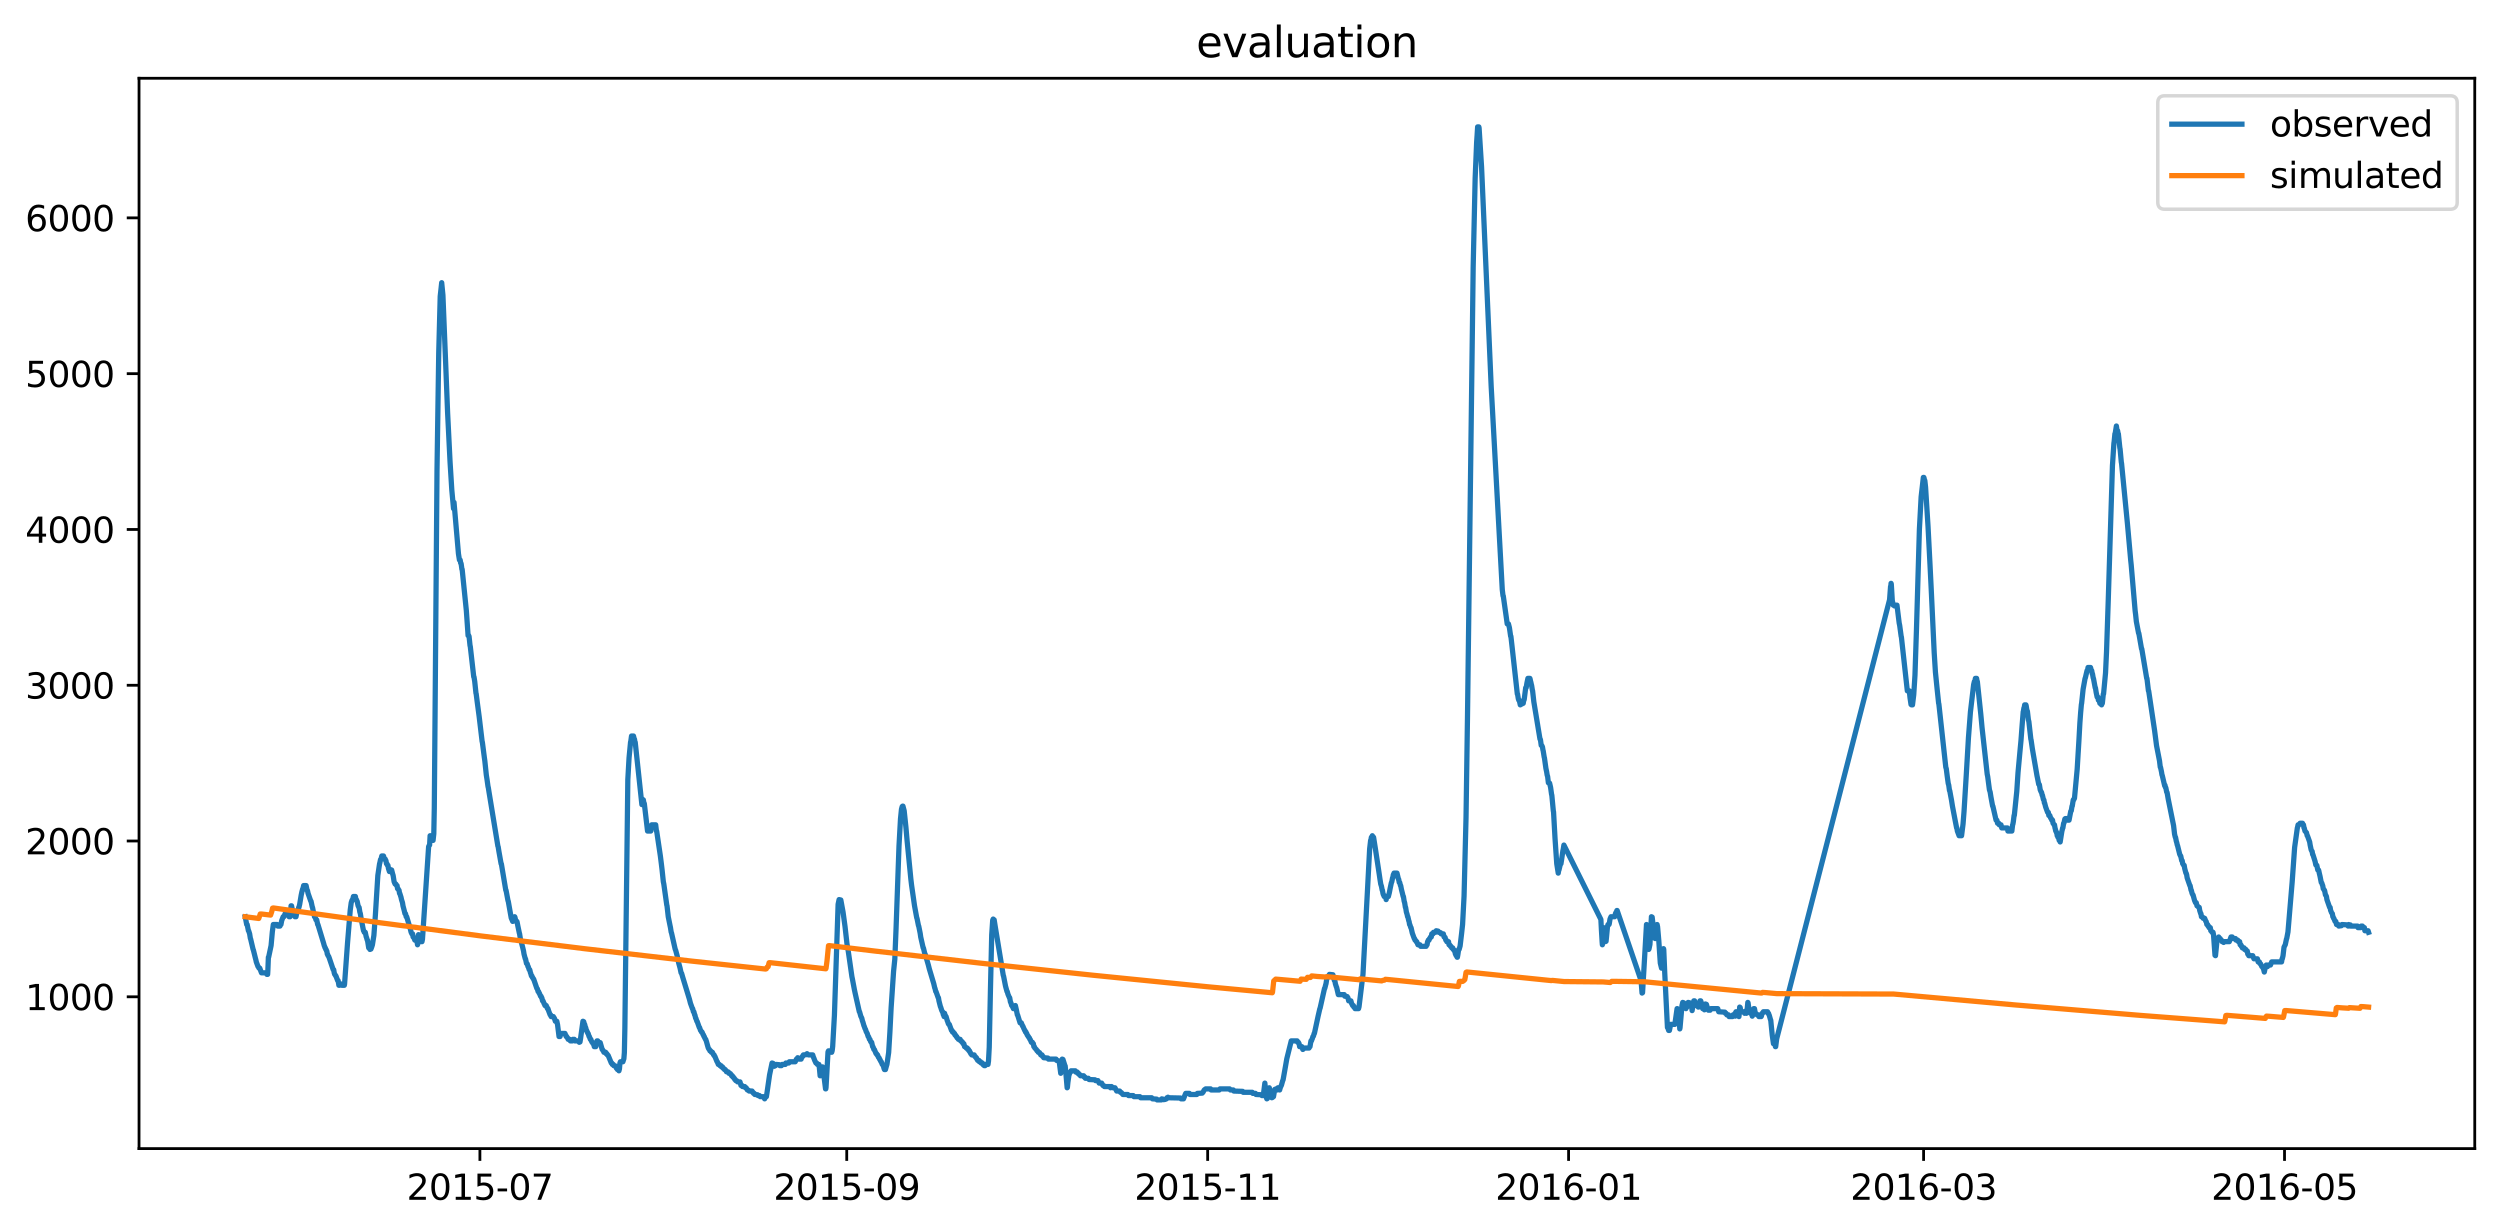 <?xml version="1.0" encoding="utf-8" standalone="no"?>
<!DOCTYPE svg PUBLIC "-//W3C//DTD SVG 1.1//EN"
  "http://www.w3.org/Graphics/SVG/1.1/DTD/svg11.dtd">
<svg xmlns:xlink="http://www.w3.org/1999/xlink" width="712.96pt" height="351.436pt" viewBox="0 0 712.96 351.436" xmlns="http://www.w3.org/2000/svg" version="1.1">
 <defs>
  <style type="text/css">*{stroke-linejoin: round; stroke-linecap: butt}</style>
 </defs>
 <g id="figure_1">
  <g id="patch_1">
   <path d="M 0 351.436 
L 712.96 351.436 
L 712.96 0 
L 0 0 
z
" style="fill: #ffffff"/>
  </g>
  <g id="axes_1">
   <g id="patch_2">
    <path d="M 39.65 327.558 
L 705.76 327.558 
L 705.76 22.318 
L 39.65 22.318 
z
" style="fill: #ffffff"/>
   </g>
   <g id="matplotlib.axis_1">
    <g id="xtick_1">
     <g id="line2d_1">
      <defs>
       <path id="m845c026f69" d="M 0 0 
L 0 3.5 
" style="stroke: #000000; stroke-width: 0.8"/>
      </defs>
      <g>
       <use xlink:href="#m845c026f69" x="136.86" y="327.558" style="stroke: #000000; stroke-width: 0.8"/>
      </g>
     </g>
     <g id="text_1">
      <!-- 2015-07 -->
      <g transform="translate(115.969 342.157) scale(0.1 -0.1)">
       <defs>
        <path id="DejaVuSans-32" d="M 1228 531 
L 3431 531 
L 3431 0 
L 469 0 
L 469 531 
Q 828 903 1448 1529 
Q 2069 2156 2228 2338 
Q 2531 2678 2651 2914 
Q 2772 3150 2772 3378 
Q 2772 3750 2511 3984 
Q 2250 4219 1831 4219 
Q 1534 4219 1204 4116 
Q 875 4013 500 3803 
L 500 4441 
Q 881 4594 1212 4672 
Q 1544 4750 1819 4750 
Q 2544 4750 2975 4387 
Q 3406 4025 3406 3419 
Q 3406 3131 3298 2873 
Q 3191 2616 2906 2266 
Q 2828 2175 2409 1742 
Q 1991 1309 1228 531 
z
" transform="scale(0.016)"/>
        <path id="DejaVuSans-30" d="M 2034 4250 
Q 1547 4250 1301 3770 
Q 1056 3291 1056 2328 
Q 1056 1369 1301 889 
Q 1547 409 2034 409 
Q 2525 409 2770 889 
Q 3016 1369 3016 2328 
Q 3016 3291 2770 3770 
Q 2525 4250 2034 4250 
z
M 2034 4750 
Q 2819 4750 3233 4129 
Q 3647 3509 3647 2328 
Q 3647 1150 3233 529 
Q 2819 -91 2034 -91 
Q 1250 -91 836 529 
Q 422 1150 422 2328 
Q 422 3509 836 4129 
Q 1250 4750 2034 4750 
z
" transform="scale(0.016)"/>
        <path id="DejaVuSans-31" d="M 794 531 
L 1825 531 
L 1825 4091 
L 703 3866 
L 703 4441 
L 1819 4666 
L 2450 4666 
L 2450 531 
L 3481 531 
L 3481 0 
L 794 0 
L 794 531 
z
" transform="scale(0.016)"/>
        <path id="DejaVuSans-35" d="M 691 4666 
L 3169 4666 
L 3169 4134 
L 1269 4134 
L 1269 2991 
Q 1406 3038 1543 3061 
Q 1681 3084 1819 3084 
Q 2600 3084 3056 2656 
Q 3513 2228 3513 1497 
Q 3513 744 3044 326 
Q 2575 -91 1722 -91 
Q 1428 -91 1123 -41 
Q 819 9 494 109 
L 494 744 
Q 775 591 1075 516 
Q 1375 441 1709 441 
Q 2250 441 2565 725 
Q 2881 1009 2881 1497 
Q 2881 1984 2565 2268 
Q 2250 2553 1709 2553 
Q 1456 2553 1204 2497 
Q 953 2441 691 2322 
L 691 4666 
z
" transform="scale(0.016)"/>
        <path id="DejaVuSans-2d" d="M 313 2009 
L 1997 2009 
L 1997 1497 
L 313 1497 
L 313 2009 
z
" transform="scale(0.016)"/>
        <path id="DejaVuSans-37" d="M 525 4666 
L 3525 4666 
L 3525 4397 
L 1831 0 
L 1172 0 
L 2766 4134 
L 525 4134 
L 525 4666 
z
" transform="scale(0.016)"/>
       </defs>
       <use xlink:href="#DejaVuSans-32"/>
       <use xlink:href="#DejaVuSans-30" x="63.623"/>
       <use xlink:href="#DejaVuSans-31" x="127.246"/>
       <use xlink:href="#DejaVuSans-35" x="190.869"/>
       <use xlink:href="#DejaVuSans-2d" x="254.492"/>
       <use xlink:href="#DejaVuSans-30" x="290.576"/>
       <use xlink:href="#DejaVuSans-37" x="354.199"/>
      </g>
     </g>
    </g>
    <g id="xtick_2">
     <g id="line2d_2">
      <g>
       <use xlink:href="#m845c026f69" x="241.477" y="327.558" style="stroke: #000000; stroke-width: 0.8"/>
      </g>
     </g>
     <g id="text_2">
      <!-- 2015-09 -->
      <g transform="translate(220.586 342.157) scale(0.1 -0.1)">
       <defs>
        <path id="DejaVuSans-39" d="M 703 97 
L 703 672 
Q 941 559 1184 500 
Q 1428 441 1663 441 
Q 2288 441 2617 861 
Q 2947 1281 2994 2138 
Q 2813 1869 2534 1725 
Q 2256 1581 1919 1581 
Q 1219 1581 811 2004 
Q 403 2428 403 3163 
Q 403 3881 828 4315 
Q 1253 4750 1959 4750 
Q 2769 4750 3195 4129 
Q 3622 3509 3622 2328 
Q 3622 1225 3098 567 
Q 2575 -91 1691 -91 
Q 1453 -91 1209 -44 
Q 966 3 703 97 
z
M 1959 2075 
Q 2384 2075 2632 2365 
Q 2881 2656 2881 3163 
Q 2881 3666 2632 3958 
Q 2384 4250 1959 4250 
Q 1534 4250 1286 3958 
Q 1038 3666 1038 3163 
Q 1038 2656 1286 2365 
Q 1534 2075 1959 2075 
z
" transform="scale(0.016)"/>
       </defs>
       <use xlink:href="#DejaVuSans-32"/>
       <use xlink:href="#DejaVuSans-30" x="63.623"/>
       <use xlink:href="#DejaVuSans-31" x="127.246"/>
       <use xlink:href="#DejaVuSans-35" x="190.869"/>
       <use xlink:href="#DejaVuSans-2d" x="254.492"/>
       <use xlink:href="#DejaVuSans-30" x="290.576"/>
       <use xlink:href="#DejaVuSans-39" x="354.199"/>
      </g>
     </g>
    </g>
    <g id="xtick_3">
     <g id="line2d_3">
      <g>
       <use xlink:href="#m845c026f69" x="344.406" y="327.558" style="stroke: #000000; stroke-width: 0.8"/>
      </g>
     </g>
     <g id="text_3">
      <!-- 2015-11 -->
      <g transform="translate(323.515 342.157) scale(0.1 -0.1)">
       <use xlink:href="#DejaVuSans-32"/>
       <use xlink:href="#DejaVuSans-30" x="63.623"/>
       <use xlink:href="#DejaVuSans-31" x="127.246"/>
       <use xlink:href="#DejaVuSans-35" x="190.869"/>
       <use xlink:href="#DejaVuSans-2d" x="254.492"/>
       <use xlink:href="#DejaVuSans-31" x="290.576"/>
       <use xlink:href="#DejaVuSans-31" x="354.199"/>
      </g>
     </g>
    </g>
    <g id="xtick_4">
     <g id="line2d_4">
      <g>
       <use xlink:href="#m845c026f69" x="447.336" y="327.558" style="stroke: #000000; stroke-width: 0.8"/>
      </g>
     </g>
     <g id="text_4">
      <!-- 2016-01 -->
      <g transform="translate(426.445 342.157) scale(0.1 -0.1)">
       <defs>
        <path id="DejaVuSans-36" d="M 2113 2584 
Q 1688 2584 1439 2293 
Q 1191 2003 1191 1497 
Q 1191 994 1439 701 
Q 1688 409 2113 409 
Q 2538 409 2786 701 
Q 3034 994 3034 1497 
Q 3034 2003 2786 2293 
Q 2538 2584 2113 2584 
z
M 3366 4563 
L 3366 3988 
Q 3128 4100 2886 4159 
Q 2644 4219 2406 4219 
Q 1781 4219 1451 3797 
Q 1122 3375 1075 2522 
Q 1259 2794 1537 2939 
Q 1816 3084 2150 3084 
Q 2853 3084 3261 2657 
Q 3669 2231 3669 1497 
Q 3669 778 3244 343 
Q 2819 -91 2113 -91 
Q 1303 -91 875 529 
Q 447 1150 447 2328 
Q 447 3434 972 4092 
Q 1497 4750 2381 4750 
Q 2619 4750 2861 4703 
Q 3103 4656 3366 4563 
z
" transform="scale(0.016)"/>
       </defs>
       <use xlink:href="#DejaVuSans-32"/>
       <use xlink:href="#DejaVuSans-30" x="63.623"/>
       <use xlink:href="#DejaVuSans-31" x="127.246"/>
       <use xlink:href="#DejaVuSans-36" x="190.869"/>
       <use xlink:href="#DejaVuSans-2d" x="254.492"/>
       <use xlink:href="#DejaVuSans-30" x="290.576"/>
       <use xlink:href="#DejaVuSans-31" x="354.199"/>
      </g>
     </g>
    </g>
    <g id="xtick_5">
     <g id="line2d_5">
      <g>
       <use xlink:href="#m845c026f69" x="548.578" y="327.558" style="stroke: #000000; stroke-width: 0.8"/>
      </g>
     </g>
     <g id="text_5">
      <!-- 2016-03 -->
      <g transform="translate(527.687 342.157) scale(0.1 -0.1)">
       <defs>
        <path id="DejaVuSans-33" d="M 2597 2516 
Q 3050 2419 3304 2112 
Q 3559 1806 3559 1356 
Q 3559 666 3084 287 
Q 2609 -91 1734 -91 
Q 1441 -91 1130 -33 
Q 819 25 488 141 
L 488 750 
Q 750 597 1062 519 
Q 1375 441 1716 441 
Q 2309 441 2620 675 
Q 2931 909 2931 1356 
Q 2931 1769 2642 2001 
Q 2353 2234 1838 2234 
L 1294 2234 
L 1294 2753 
L 1863 2753 
Q 2328 2753 2575 2939 
Q 2822 3125 2822 3475 
Q 2822 3834 2567 4026 
Q 2313 4219 1838 4219 
Q 1578 4219 1281 4162 
Q 984 4106 628 3988 
L 628 4550 
Q 988 4650 1302 4700 
Q 1616 4750 1894 4750 
Q 2613 4750 3031 4423 
Q 3450 4097 3450 3541 
Q 3450 3153 3228 2886 
Q 3006 2619 2597 2516 
z
" transform="scale(0.016)"/>
       </defs>
       <use xlink:href="#DejaVuSans-32"/>
       <use xlink:href="#DejaVuSans-30" x="63.623"/>
       <use xlink:href="#DejaVuSans-31" x="127.246"/>
       <use xlink:href="#DejaVuSans-36" x="190.869"/>
       <use xlink:href="#DejaVuSans-2d" x="254.492"/>
       <use xlink:href="#DejaVuSans-30" x="290.576"/>
       <use xlink:href="#DejaVuSans-33" x="354.199"/>
      </g>
     </g>
    </g>
    <g id="xtick_6">
     <g id="line2d_6">
      <g>
       <use xlink:href="#m845c026f69" x="651.508" y="327.558" style="stroke: #000000; stroke-width: 0.8"/>
      </g>
     </g>
     <g id="text_6">
      <!-- 2016-05 -->
      <g transform="translate(630.616 342.157) scale(0.1 -0.1)">
       <use xlink:href="#DejaVuSans-32"/>
       <use xlink:href="#DejaVuSans-30" x="63.623"/>
       <use xlink:href="#DejaVuSans-31" x="127.246"/>
       <use xlink:href="#DejaVuSans-36" x="190.869"/>
       <use xlink:href="#DejaVuSans-2d" x="254.492"/>
       <use xlink:href="#DejaVuSans-30" x="290.576"/>
       <use xlink:href="#DejaVuSans-35" x="354.199"/>
      </g>
     </g>
    </g>
   </g>
   <g id="matplotlib.axis_2">
    <g id="ytick_1">
     <g id="line2d_7">
      <defs>
       <path id="me853241ddd" d="M 0 0 
L -3.5 0 
" style="stroke: #000000; stroke-width: 0.8"/>
      </defs>
      <g>
       <use xlink:href="#me853241ddd" x="39.65" y="284.273" style="stroke: #000000; stroke-width: 0.8"/>
      </g>
     </g>
     <g id="text_7">
      <!-- 1000 -->
      <g transform="translate(7.2 288.072) scale(0.1 -0.1)">
       <use xlink:href="#DejaVuSans-31"/>
       <use xlink:href="#DejaVuSans-30" x="63.623"/>
       <use xlink:href="#DejaVuSans-30" x="127.246"/>
       <use xlink:href="#DejaVuSans-30" x="190.869"/>
      </g>
     </g>
    </g>
    <g id="ytick_2">
     <g id="line2d_8">
      <g>
       <use xlink:href="#me853241ddd" x="39.65" y="239.846" style="stroke: #000000; stroke-width: 0.8"/>
      </g>
     </g>
     <g id="text_8">
      <!-- 2000 -->
      <g transform="translate(7.2 243.645) scale(0.1 -0.1)">
       <use xlink:href="#DejaVuSans-32"/>
       <use xlink:href="#DejaVuSans-30" x="63.623"/>
       <use xlink:href="#DejaVuSans-30" x="127.246"/>
       <use xlink:href="#DejaVuSans-30" x="190.869"/>
      </g>
     </g>
    </g>
    <g id="ytick_3">
     <g id="line2d_9">
      <g>
       <use xlink:href="#me853241ddd" x="39.65" y="195.419" style="stroke: #000000; stroke-width: 0.8"/>
      </g>
     </g>
     <g id="text_9">
      <!-- 3000 -->
      <g transform="translate(7.2 199.218) scale(0.1 -0.1)">
       <use xlink:href="#DejaVuSans-33"/>
       <use xlink:href="#DejaVuSans-30" x="63.623"/>
       <use xlink:href="#DejaVuSans-30" x="127.246"/>
       <use xlink:href="#DejaVuSans-30" x="190.869"/>
      </g>
     </g>
    </g>
    <g id="ytick_4">
     <g id="line2d_10">
      <g>
       <use xlink:href="#me853241ddd" x="39.65" y="150.992" style="stroke: #000000; stroke-width: 0.8"/>
      </g>
     </g>
     <g id="text_10">
      <!-- 4000 -->
      <g transform="translate(7.2 154.791) scale(0.1 -0.1)">
       <defs>
        <path id="DejaVuSans-34" d="M 2419 4116 
L 825 1625 
L 2419 1625 
L 2419 4116 
z
M 2253 4666 
L 3047 4666 
L 3047 1625 
L 3713 1625 
L 3713 1100 
L 3047 1100 
L 3047 0 
L 2419 0 
L 2419 1100 
L 313 1100 
L 313 1709 
L 2253 4666 
z
" transform="scale(0.016)"/>
       </defs>
       <use xlink:href="#DejaVuSans-34"/>
       <use xlink:href="#DejaVuSans-30" x="63.623"/>
       <use xlink:href="#DejaVuSans-30" x="127.246"/>
       <use xlink:href="#DejaVuSans-30" x="190.869"/>
      </g>
     </g>
    </g>
    <g id="ytick_5">
     <g id="line2d_11">
      <g>
       <use xlink:href="#me853241ddd" x="39.65" y="106.565" style="stroke: #000000; stroke-width: 0.8"/>
      </g>
     </g>
     <g id="text_11">
      <!-- 5000 -->
      <g transform="translate(7.2 110.364) scale(0.1 -0.1)">
       <use xlink:href="#DejaVuSans-35"/>
       <use xlink:href="#DejaVuSans-30" x="63.623"/>
       <use xlink:href="#DejaVuSans-30" x="127.246"/>
       <use xlink:href="#DejaVuSans-30" x="190.869"/>
      </g>
     </g>
    </g>
    <g id="ytick_6">
     <g id="line2d_12">
      <g>
       <use xlink:href="#me853241ddd" x="39.65" y="62.138" style="stroke: #000000; stroke-width: 0.8"/>
      </g>
     </g>
     <g id="text_12">
      <!-- 6000 -->
      <g transform="translate(7.2 65.937) scale(0.1 -0.1)">
       <use xlink:href="#DejaVuSans-36"/>
       <use xlink:href="#DejaVuSans-30" x="63.623"/>
       <use xlink:href="#DejaVuSans-30" x="127.246"/>
       <use xlink:href="#DejaVuSans-30" x="190.869"/>
      </g>
     </g>
    </g>
   </g>
   <g id="line2d_13">
    <path d="M 69.928 261.437 
L 70.35 263.659 
L 70.49 263.659 
L 70.842 265.436 
L 70.912 265.436 
L 71.193 266.324 
L 71.404 267.657 
L 71.474 267.768 
L 72.178 270.767 
L 72.248 270.878 
L 72.881 273.433 
L 72.951 273.655 
L 73.092 274.321 
L 73.584 275.654 
L 73.654 275.654 
L 73.865 276.098 
L 74.076 276.098 
L 74.568 277.431 
L 75.904 277.431 
L 76.115 277.875 
L 76.326 277.875 
L 76.396 276.654 
L 76.537 272.988 
L 76.607 272.988 
L 77.31 269.656 
L 77.662 265.769 
L 77.943 263.659 
L 79.068 263.659 
L 79.208 264.103 
L 79.841 264.103 
L 79.982 263.659 
L 80.122 263.659 
L 80.333 262.548 
L 80.755 261.437 
L 80.966 261.437 
L 81.317 260.549 
L 82.302 260.549 
L 82.442 261.437 
L 82.724 261.437 
L 82.794 260.993 
L 83.005 258.328 
L 83.145 258.328 
L 83.567 260.438 
L 83.708 260.549 
L 83.778 260.549 
L 84.13 261.437 
L 84.411 261.437 
L 84.763 259.66 
L 85.044 259.66 
L 85.184 258.772 
L 85.255 258.772 
L 85.466 257.883 
L 85.887 255.329 
L 86.098 254.329 
L 86.309 253.552 
L 86.45 253.218 
L 86.59 252.552 
L 87.294 252.552 
L 87.575 253.885 
L 87.645 253.885 
L 87.715 254.107 
L 87.856 254.773 
L 88.629 256.995 
L 88.7 256.995 
L 89.051 258.661 
L 89.122 258.772 
L 89.473 260.549 
L 89.543 260.549 
L 89.684 261.437 
L 89.895 261.549 
L 90.106 262.326 
L 90.317 262.326 
L 90.598 263.659 
L 90.668 263.659 
L 92.285 268.99 
L 92.496 269.768 
L 92.567 269.879 
L 92.707 270.323 
L 92.778 270.323 
L 92.918 270.767 
L 92.988 270.767 
L 93.129 271.211 
L 93.199 271.211 
L 93.34 272.1 
L 93.41 272.1 
L 93.551 272.544 
L 93.692 272.655 
L 93.902 273.211 
L 95.027 276.543 
L 95.168 276.543 
L 95.309 277.431 
L 95.449 277.875 
L 95.519 277.875 
L 95.73 278.32 
L 95.801 278.32 
L 96.293 279.653 
L 96.433 279.653 
L 96.644 280.985 
L 96.855 280.985 
L 96.996 280.541 
L 97.347 280.652 
L 97.488 280.985 
L 98.191 280.985 
L 98.261 280.652 
L 99.105 268.99 
L 99.879 259.549 
L 100.16 257.439 
L 100.371 256.773 
L 100.511 256.55 
L 100.582 256.55 
L 100.793 255.662 
L 101.355 255.662 
L 101.496 256.55 
L 101.636 256.55 
L 101.777 256.995 
L 101.847 256.995 
L 102.128 258.328 
L 102.199 258.439 
L 102.339 258.772 
L 102.41 258.772 
L 102.621 260.105 
L 102.761 260.549 
L 102.972 261.882 
L 103.534 264.769 
L 103.675 265.436 
L 103.745 265.436 
L 103.886 265.88 
L 104.167 265.88 
L 104.448 267.213 
L 104.519 267.324 
L 104.73 268.101 
L 104.8 268.101 
L 104.941 268.99 
L 105.152 270.323 
L 105.362 270.323 
L 105.503 270.767 
L 105.784 270.656 
L 105.995 270.101 
L 106.206 269.434 
L 106.417 268.101 
L 106.628 266.769 
L 107.05 260.993 
L 107.753 249.664 
L 108.245 246.332 
L 108.315 246.11 
L 108.526 245.111 
L 108.667 244.999 
L 108.878 244.111 
L 109.37 244.111 
L 109.44 244.333 
L 109.581 244.999 
L 109.862 244.999 
L 110.003 245.444 
L 110.073 245.444 
L 110.214 246.332 
L 110.354 246.332 
L 110.495 246.777 
L 110.636 246.777 
L 110.776 247.665 
L 111.057 248.554 
L 111.198 247.887 
L 111.409 248.109 
L 111.69 248.109 
L 111.971 249.22 
L 112.112 249.664 
L 112.393 251.441 
L 112.674 252.108 
L 112.885 252.108 
L 113.096 252.552 
L 113.237 252.552 
L 113.377 253.441 
L 113.518 253.441 
L 113.729 253.885 
L 113.799 253.885 
L 113.94 254.773 
L 114.01 254.773 
L 114.291 255.662 
L 114.362 255.884 
L 114.502 256.55 
L 114.784 257.439 
L 114.924 258.328 
L 115.276 259.66 
L 115.487 260.549 
L 115.627 260.549 
L 115.698 260.771 
L 115.838 261.437 
L 115.979 261.437 
L 117.033 264.992 
L 117.244 265.88 
L 117.315 265.991 
L 117.455 266.324 
L 117.666 266.324 
L 117.807 267.213 
L 117.947 267.213 
L 118.299 268.101 
L 118.651 268.101 
L 118.861 268.546 
L 118.932 268.546 
L 119.072 269.434 
L 119.213 268.768 
L 119.354 266.547 
L 119.494 267.324 
L 119.705 268.101 
L 119.775 268.101 
L 119.986 268.546 
L 120.338 268.546 
L 120.478 267.879 
L 122.236 241.445 
L 122.447 241.001 
L 122.517 241.001 
L 122.658 238.335 
L 122.728 238.446 
L 122.799 238.335 
L 123.01 238.78 
L 123.22 239.668 
L 123.502 239.668 
L 123.713 237.78 
L 123.853 230.45 
L 124.064 204.793 
L 124.627 134.154 
L 125.119 100.612 
L 125.541 84.507 
L 125.822 81.952 
L 125.962 80.62 
L 126.314 84.174 
L 127.087 103.388 
L 127.65 117.716 
L 128.353 131.822 
L 128.845 139.708 
L 129.337 145.039 
L 129.478 143.262 
L 130.743 157.923 
L 131.025 159.7 
L 131.235 159.7 
L 131.376 160.588 
L 131.446 160.588 
L 131.517 160.81 
L 131.728 162.365 
L 131.798 162.365 
L 132.993 174.138 
L 133.415 180.136 
L 133.485 181.247 
L 133.556 181.025 
L 133.767 181.469 
L 134.048 184.135 
L 134.118 184.357 
L 135.102 193.02 
L 135.173 193.02 
L 135.384 194.353 
L 135.735 197.685 
L 135.805 197.907 
L 136.087 200.128 
L 136.649 204.349 
L 137.493 211.457 
L 137.563 211.679 
L 138.126 216.011 
L 138.266 217.01 
L 138.688 221.009 
L 138.899 222.342 
L 139.18 224.341 
L 139.25 224.563 
L 139.461 225.896 
L 141.992 241.334 
L 142.063 241.445 
L 142.274 242.778 
L 142.906 246.332 
L 142.977 246.332 
L 144.242 253.885 
L 144.313 253.885 
L 144.875 256.884 
L 144.945 256.995 
L 145.789 261.771 
L 146.211 262.77 
L 146.422 262.326 
L 146.562 262.326 
L 146.703 262.548 
L 146.773 261.437 
L 146.844 261.549 
L 147.125 262.77 
L 147.406 262.77 
L 147.476 262.992 
L 147.687 264.103 
L 148.109 266.102 
L 148.179 266.324 
L 148.461 268.101 
L 148.531 268.101 
L 149.093 270.323 
L 149.304 271.211 
L 149.445 272.1 
L 149.797 273.433 
L 149.867 273.433 
L 150.148 274.766 
L 150.359 274.877 
L 150.57 275.654 
L 150.64 275.654 
L 150.921 276.543 
L 151.062 276.543 
L 151.132 276.765 
L 151.273 277.431 
L 151.343 277.542 
L 151.554 278.32 
L 151.695 278.32 
L 151.835 278.764 
L 151.906 278.764 
L 152.117 279.208 
L 152.187 279.208 
L 153.101 281.874 
L 153.242 281.985 
L 153.452 282.762 
L 153.593 282.762 
L 153.734 283.207 
L 153.804 283.207 
L 154.156 284.095 
L 154.296 284.095 
L 154.437 284.539 
L 154.507 284.539 
L 154.577 284.762 
L 154.718 285.428 
L 154.859 285.428 
L 155.21 286.317 
L 155.28 286.317 
L 155.421 286.761 
L 155.773 286.761 
L 155.913 287.205 
L 155.984 287.205 
L 156.124 287.649 
L 156.265 287.649 
L 156.476 288.316 
L 156.898 289.426 
L 157.038 289.426 
L 157.179 289.915 
L 157.812 289.915 
L 158.022 290.359 
L 158.093 290.359 
L 158.374 291.248 
L 158.796 291.248 
L 159.007 292.248 
L 159.429 295.602 
L 159.71 295.602 
L 159.991 294.713 
L 161.116 294.713 
L 161.257 295.158 
L 161.327 295.158 
L 161.467 295.602 
L 161.608 295.602 
L 161.819 296.002 
L 161.889 296.002 
L 162.03 296.401 
L 162.452 296.401 
L 162.663 296.846 
L 163.225 296.846 
L 163.366 296.401 
L 163.788 296.401 
L 163.928 296.846 
L 164.983 296.846 
L 165.194 297.246 
L 165.405 297.146 
L 165.545 296.302 
L 166.248 291.248 
L 166.459 291.359 
L 166.67 292.136 
L 166.741 292.136 
L 166.951 293.025 
L 167.022 293.025 
L 167.233 293.869 
L 167.303 293.869 
L 167.444 294.313 
L 167.514 294.313 
L 167.655 294.713 
L 167.725 294.713 
L 168.006 295.602 
L 168.076 295.602 
L 168.358 296.401 
L 168.498 296.401 
L 168.639 296.846 
L 168.709 296.946 
L 168.85 297.246 
L 168.92 297.246 
L 169.131 297.645 
L 169.272 297.645 
L 169.342 297.856 
L 169.482 298.49 
L 169.904 298.49 
L 170.045 297.246 
L 170.115 297.246 
L 170.256 296.846 
L 170.467 296.846 
L 170.607 297.246 
L 171.17 297.346 
L 171.732 299.289 
L 171.803 299.289 
L 172.014 299.689 
L 172.084 299.689 
L 172.224 300.089 
L 172.717 300.089 
L 172.857 300.489 
L 173.068 300.489 
L 173.209 300.844 
L 173.42 300.944 
L 173.631 301.444 
L 174.334 303.154 
L 174.474 303.154 
L 174.615 303.554 
L 174.896 303.554 
L 175.037 303.91 
L 175.529 303.998 
L 175.81 304.665 
L 175.951 304.665 
L 176.091 305.02 
L 176.302 305.02 
L 176.513 305.376 
L 176.654 304.832 
L 176.794 303.154 
L 176.935 302.799 
L 177.638 302.799 
L 177.849 302.133 
L 177.919 301.944 
L 178.06 300.178 
L 178.201 293.214 
L 179.044 222.342 
L 179.396 216.122 
L 179.818 211.679 
L 179.888 211.457 
L 180.099 209.902 
L 180.661 209.902 
L 180.872 210.791 
L 180.943 210.791 
L 181.083 211.679 
L 181.153 211.679 
L 183.052 229.45 
L 183.192 227.895 
L 183.333 228.117 
L 183.403 228.784 
L 183.474 228.117 
L 183.614 229.006 
L 183.685 229.006 
L 183.755 229.228 
L 184.669 237.003 
L 185.583 237.003 
L 185.864 235.226 
L 186.989 235.226 
L 187.2 237.003 
L 187.27 237.003 
L 188.325 244.111 
L 188.606 246.332 
L 188.817 248.109 
L 189.168 251.441 
L 189.309 252.108 
L 190.153 258.105 
L 190.223 258.328 
L 190.575 261.437 
L 191.067 263.881 
L 191.207 264.547 
L 191.418 265.88 
L 191.489 265.991 
L 192.543 270.656 
L 192.684 270.989 
L 193.106 272.544 
L 193.528 274.543 
L 193.949 276.098 
L 194.231 277.431 
L 194.371 277.542 
L 194.723 278.764 
L 196.621 284.984 
L 196.902 286.094 
L 197.465 287.649 
L 197.535 287.649 
L 197.746 288.538 
L 197.887 288.538 
L 198.097 289.426 
L 198.168 289.426 
L 198.379 290.359 
L 198.449 290.359 
L 198.73 291.248 
L 198.801 291.248 
L 199.433 293.025 
L 199.504 293.025 
L 199.785 293.869 
L 199.855 293.869 
L 200.066 294.313 
L 200.207 294.313 
L 200.558 295.158 
L 200.629 295.158 
L 200.769 295.602 
L 200.839 295.602 
L 200.98 296.002 
L 201.05 296.102 
L 201.191 296.401 
L 201.261 296.401 
L 201.472 297.046 
L 201.753 298.067 
L 201.964 298.789 
L 202.105 299.089 
L 202.246 299.289 
L 202.316 299.289 
L 202.457 299.689 
L 202.667 299.689 
L 202.878 300.089 
L 203.16 300.089 
L 203.511 300.844 
L 203.652 300.844 
L 203.792 301.244 
L 203.863 301.244 
L 204.495 302.799 
L 204.566 302.799 
L 204.847 303.554 
L 205.128 303.554 
L 205.339 303.91 
L 205.62 303.91 
L 205.761 304.265 
L 206.042 304.265 
L 206.253 304.665 
L 206.464 304.754 
L 206.605 305.02 
L 206.816 305.02 
L 207.026 305.376 
L 207.097 305.376 
L 207.167 305.642 
L 207.237 305.465 
L 207.308 305.553 
L 207.448 305.731 
L 207.73 305.731 
L 207.87 306.087 
L 208.292 306.175 
L 208.433 306.442 
L 208.503 306.442 
L 208.644 306.797 
L 208.854 306.797 
L 208.995 307.153 
L 209.136 307.153 
L 209.347 307.508 
L 209.417 307.508 
L 209.558 307.864 
L 209.698 307.864 
L 209.839 308.175 
L 210.19 308.263 
L 210.331 308.53 
L 211.034 308.53 
L 211.315 309.552 
L 211.596 309.552 
L 211.737 309.863 
L 212.37 309.863 
L 212.581 310.218 
L 212.792 310.218 
L 213.143 310.84 
L 213.495 310.918 
L 213.635 311.151 
L 214.479 311.151 
L 214.62 311.507 
L 214.76 311.507 
L 214.901 311.818 
L 215.112 311.818 
L 215.252 312.129 
L 216.026 312.206 
L 216.166 312.44 
L 216.588 312.44 
L 216.799 312.751 
L 217.713 312.751 
L 217.854 313.062 
L 217.924 313.062 
L 218.065 313.373 
L 218.346 312.751 
L 218.557 312.751 
L 218.768 311.418 
L 219.471 306.531 
L 219.822 304.843 
L 220.174 303.154 
L 220.455 303.254 
L 220.666 303.91 
L 220.736 303.91 
L 220.807 304.087 
L 220.877 303.998 
L 221.088 303.91 
L 221.158 303.91 
L 221.299 303.554 
L 222.283 303.643 
L 222.424 303.91 
L 222.846 303.91 
L 223.056 303.554 
L 223.97 303.554 
L 224.111 303.154 
L 224.955 303.154 
L 225.095 302.799 
L 226.783 302.799 
L 227.134 302.044 
L 227.345 301.944 
L 227.486 301.644 
L 227.697 301.744 
L 227.837 302.044 
L 228.47 302.044 
L 228.611 301.644 
L 228.681 301.544 
L 228.822 301.244 
L 228.962 301.244 
L 229.103 300.844 
L 230.087 300.755 
L 230.157 300.489 
L 230.228 300.578 
L 230.579 300.844 
L 231.775 300.844 
L 231.985 301.544 
L 232.056 301.644 
L 232.337 302.399 
L 232.689 303.154 
L 232.899 303.154 
L 233.11 303.554 
L 233.532 303.554 
L 233.673 304.554 
L 233.884 306.797 
L 233.954 306.797 
L 234.306 304.265 
L 234.587 304.265 
L 235.009 307.153 
L 235.431 310.529 
L 235.501 310.529 
L 235.571 310.118 
L 236.134 299.989 
L 236.274 299.689 
L 236.415 299.989 
L 236.555 299.689 
L 236.907 299.789 
L 237.048 300.089 
L 237.188 300.089 
L 237.329 299.589 
L 237.469 298.378 
L 237.962 289.56 
L 239.016 257.883 
L 239.297 256.55 
L 239.79 256.662 
L 240.422 260.105 
L 240.985 264.214 
L 241.547 269.212 
L 241.899 271.211 
L 242.11 272.655 
L 242.953 278.542 
L 243.094 279.208 
L 243.656 282.207 
L 243.867 283.207 
L 245.063 288.538 
L 245.133 288.538 
L 245.484 289.793 
L 245.766 290.359 
L 245.977 291.248 
L 246.047 291.359 
L 246.398 292.581 
L 246.469 292.692 
L 246.68 293.325 
L 246.82 293.536 
L 247.031 294.202 
L 247.312 294.713 
L 247.594 295.602 
L 247.734 295.702 
L 247.945 296.401 
L 248.086 296.401 
L 248.297 297.046 
L 248.437 297.246 
L 248.578 297.246 
L 248.859 298.49 
L 249 298.59 
L 249.211 299.289 
L 249.351 299.289 
L 249.843 300.489 
L 249.984 300.489 
L 250.125 300.844 
L 250.265 300.844 
L 250.476 301.444 
L 250.617 301.644 
L 250.687 301.644 
L 250.828 302.044 
L 250.898 302.044 
L 251.039 302.399 
L 251.109 302.499 
L 251.25 302.799 
L 251.32 302.799 
L 251.601 303.554 
L 251.742 303.643 
L 251.953 304.087 
L 252.093 304.665 
L 252.234 305.02 
L 252.515 305.02 
L 252.796 303.998 
L 252.937 303.554 
L 253.429 300.189 
L 253.781 294.402 
L 254.132 287.427 
L 254.835 276.987 
L 255.187 273.544 
L 255.538 264.881 
L 256.382 241.223 
L 256.804 233.56 
L 257.085 230.783 
L 257.296 230.005 
L 257.437 229.894 
L 257.507 229.894 
L 257.858 231.227 
L 258.069 233.226 
L 258.351 235.892 
L 258.702 239.89 
L 259.757 250.664 
L 259.968 252.441 
L 260.811 258.328 
L 261.444 261.771 
L 261.514 261.882 
L 261.936 263.992 
L 262.007 264.103 
L 262.428 266.213 
L 262.569 267.213 
L 263.272 270.323 
L 263.342 270.323 
L 263.764 272.1 
L 263.835 272.1 
L 264.045 272.766 
L 264.749 275.21 
L 265.03 276.32 
L 266.295 280.541 
L 266.577 281.763 
L 266.647 281.874 
L 266.858 282.762 
L 266.928 282.762 
L 267.561 284.539 
L 267.631 284.539 
L 267.772 285.428 
L 268.194 287.094 
L 268.264 287.205 
L 268.545 288.094 
L 268.756 288.538 
L 268.826 288.538 
L 269.037 289.426 
L 269.178 289.426 
L 269.248 289.915 
L 269.318 289.793 
L 269.389 288.982 
L 269.459 289.426 
L 269.529 289.426 
L 269.74 289.915 
L 269.811 289.915 
L 270.162 291.137 
L 270.232 291.248 
L 270.443 291.914 
L 270.584 292.136 
L 270.725 292.136 
L 271.357 293.869 
L 271.498 293.869 
L 271.639 294.313 
L 271.85 294.313 
L 272.06 294.713 
L 272.201 294.713 
L 272.342 295.158 
L 272.482 295.158 
L 272.693 295.602 
L 272.834 295.602 
L 272.974 296.002 
L 273.185 296.102 
L 273.326 296.401 
L 273.818 296.401 
L 273.959 296.846 
L 274.24 296.946 
L 274.381 297.246 
L 274.521 297.246 
L 274.662 297.645 
L 274.873 297.645 
L 275.084 298.49 
L 275.365 298.59 
L 275.576 298.889 
L 275.857 298.889 
L 275.998 299.289 
L 276.209 299.289 
L 276.349 299.689 
L 276.49 299.689 
L 276.63 300.089 
L 276.701 300.089 
L 276.841 300.489 
L 276.982 300.578 
L 277.123 300.844 
L 277.826 300.844 
L 277.966 301.244 
L 278.177 301.344 
L 278.318 301.644 
L 278.458 301.644 
L 278.599 302.044 
L 278.669 302.044 
L 278.81 302.399 
L 279.161 302.399 
L 279.302 302.799 
L 279.654 302.799 
L 279.794 303.154 
L 280.146 303.154 
L 280.286 303.554 
L 280.708 303.91 
L 280.919 303.91 
L 281.06 303.554 
L 281.763 303.554 
L 281.903 302.599 
L 282.114 298.678 
L 282.466 281.985 
L 282.817 266.658 
L 283.099 262.437 
L 283.239 262.104 
L 283.31 262.215 
L 283.45 262.326 
L 283.521 262.326 
L 283.802 264.103 
L 286.122 278.209 
L 286.192 278.32 
L 286.755 281.207 
L 287.176 282.762 
L 287.247 282.762 
L 287.458 283.54 
L 287.598 283.873 
L 287.88 284.539 
L 287.95 284.539 
L 288.161 285.761 
L 288.301 285.983 
L 288.512 286.761 
L 288.653 286.761 
L 288.794 287.205 
L 288.934 287.316 
L 289.004 287.649 
L 289.145 287.205 
L 289.356 287.205 
L 289.567 286.761 
L 289.848 287.983 
L 290.129 289.426 
L 290.2 289.426 
L 290.903 291.692 
L 291.254 291.692 
L 291.606 292.581 
L 291.676 292.581 
L 292.028 293.425 
L 292.098 293.536 
L 292.239 293.869 
L 292.309 293.869 
L 292.45 294.313 
L 292.59 294.313 
L 292.731 294.713 
L 292.801 294.713 
L 292.942 295.158 
L 293.082 295.269 
L 293.223 295.602 
L 293.293 295.602 
L 293.504 296.002 
L 293.574 296.002 
L 293.715 296.401 
L 293.785 296.401 
L 294.137 297.246 
L 294.418 297.246 
L 294.559 297.645 
L 294.699 297.645 
L 294.84 298.49 
L 294.981 298.49 
L 295.121 298.889 
L 295.262 298.989 
L 295.473 299.289 
L 295.543 299.289 
L 295.754 299.689 
L 295.895 299.689 
L 296.105 300.089 
L 296.457 300.189 
L 296.598 300.489 
L 296.668 300.489 
L 296.809 300.844 
L 297.16 300.844 
L 297.301 301.244 
L 297.441 301.244 
L 297.652 301.644 
L 298.847 301.744 
L 298.988 302.044 
L 301.168 302.044 
L 301.308 302.399 
L 301.8 302.499 
L 301.941 302.799 
L 302.082 302.799 
L 302.222 303.91 
L 302.503 306.087 
L 302.714 303.443 
L 302.925 302.044 
L 303.136 302.133 
L 303.699 303.91 
L 303.769 303.998 
L 303.91 305.376 
L 304.331 310.218 
L 304.402 310.129 
L 304.542 308.708 
L 304.824 306.709 
L 305.175 305.731 
L 305.316 305.731 
L 305.456 305.376 
L 306.652 305.376 
L 306.792 305.731 
L 307.214 305.731 
L 307.355 306.087 
L 307.566 306.087 
L 307.776 306.442 
L 307.917 306.442 
L 308.128 306.797 
L 309.042 306.797 
L 309.183 307.153 
L 309.394 307.153 
L 309.534 307.508 
L 310.378 307.508 
L 310.589 307.864 
L 312.276 307.941 
L 312.417 308.175 
L 313.12 308.175 
L 313.471 308.885 
L 314.174 308.885 
L 314.526 309.552 
L 314.807 309.63 
L 314.948 309.863 
L 316.565 309.863 
L 316.705 310.218 
L 316.776 310.129 
L 316.987 309.863 
L 317.409 310.218 
L 317.971 310.218 
L 318.463 311.151 
L 319.307 311.151 
L 319.518 311.507 
L 319.799 311.584 
L 319.94 311.818 
L 320.01 311.818 
L 320.221 312.129 
L 321.627 312.129 
L 321.838 312.44 
L 323.174 312.44 
L 323.385 312.751 
L 325.072 312.751 
L 325.283 313.062 
L 328.447 313.062 
L 328.658 313.373 
L 329.853 313.45 
L 329.993 313.684 
L 331.189 313.684 
L 331.329 313.373 
L 331.611 313.528 
L 331.681 313.45 
L 331.821 313.606 
L 332.314 313.528 
L 332.595 313.373 
L 332.665 313.373 
L 332.806 313.062 
L 333.017 313.062 
L 333.087 312.906 
L 333.228 313.062 
L 336.673 313.139 
L 336.813 313.373 
L 337.516 313.373 
L 338.008 312.129 
L 338.149 311.818 
L 339.204 311.818 
L 339.344 312.129 
L 341.313 312.129 
L 341.454 311.818 
L 342.86 311.74 
L 343 311.507 
L 343.071 311.507 
L 343.422 310.84 
L 343.844 310.529 
L 345.25 310.529 
L 345.391 310.84 
L 347.711 310.84 
L 347.922 310.529 
L 350.664 310.529 
L 350.875 310.84 
L 351.718 310.84 
L 351.859 311.151 
L 354.39 311.24 
L 354.531 311.507 
L 357.132 311.507 
L 357.273 311.818 
L 358.046 311.818 
L 358.187 312.129 
L 359.733 312.206 
L 359.874 312.44 
L 360.226 312.44 
L 360.296 312.206 
L 360.718 308.885 
L 361.139 312.984 
L 361.28 313.373 
L 361.421 313.295 
L 361.983 310.218 
L 362.546 312.906 
L 362.686 313.062 
L 362.897 312.984 
L 363.038 312.751 
L 363.178 312.751 
L 363.53 310.685 
L 363.6 310.763 
L 363.671 310.84 
L 363.741 310.763 
L 363.881 310.529 
L 364.092 310.529 
L 364.233 310.84 
L 364.444 310.218 
L 364.514 310.218 
L 364.725 310.763 
L 364.936 310.84 
L 365.077 310.296 
L 365.358 309.63 
L 365.428 309.552 
L 365.78 308.263 
L 365.92 307.941 
L 366.553 304.365 
L 366.975 301.944 
L 368.241 296.846 
L 369.928 296.846 
L 370.068 297.246 
L 370.279 297.246 
L 370.49 297.645 
L 370.631 298.49 
L 371.264 298.49 
L 371.545 299.289 
L 371.686 299.189 
L 371.896 298.889 
L 373.303 298.889 
L 373.514 298.49 
L 373.584 298.49 
L 373.865 296.846 
L 374.006 296.846 
L 374.146 296.401 
L 374.217 296.302 
L 374.428 295.602 
L 374.568 295.491 
L 374.779 294.713 
L 374.849 294.713 
L 375.904 289.793 
L 376.396 287.649 
L 376.466 287.538 
L 377.732 281.874 
L 377.802 281.874 
L 378.083 280.763 
L 378.154 280.541 
L 378.365 279.208 
L 378.435 279.097 
L 378.576 278.764 
L 378.646 278.764 
L 378.787 278.32 
L 378.927 278.32 
L 379.138 277.875 
L 380.122 277.987 
L 380.544 279.653 
L 380.685 279.653 
L 380.825 280.541 
L 381.107 281.43 
L 381.177 281.541 
L 381.669 283.651 
L 383.357 283.651 
L 383.497 284.095 
L 384.2 284.206 
L 384.341 284.539 
L 384.411 284.539 
L 384.622 285.428 
L 385.255 285.428 
L 385.466 286.205 
L 385.606 286.428 
L 385.747 286.761 
L 385.958 286.761 
L 386.098 287.205 
L 386.239 287.205 
L 386.45 287.649 
L 387.434 287.649 
L 387.575 287.094 
L 388.7 277.875 
L 390.036 252.885 
L 390.598 242.112 
L 390.879 239.668 
L 390.95 239.668 
L 391.09 238.78 
L 391.301 238.669 
L 391.372 238.335 
L 391.512 238.78 
L 391.723 238.78 
L 391.934 240.113 
L 392.215 241.89 
L 393.34 249.331 
L 393.551 250.775 
L 393.762 252.108 
L 393.973 252.774 
L 394.184 253.885 
L 394.254 253.885 
L 394.395 254.773 
L 394.535 255.218 
L 394.606 255.218 
L 394.746 255.662 
L 395.168 255.662 
L 395.238 255.884 
L 395.309 256.55 
L 395.449 255.662 
L 395.941 255.662 
L 396.223 254.551 
L 396.434 253.441 
L 396.785 251.775 
L 396.926 251.441 
L 397.137 250.331 
L 397.207 250.331 
L 397.348 249.442 
L 397.418 249.442 
L 397.559 248.998 
L 398.402 248.998 
L 398.824 250.775 
L 398.894 250.775 
L 399.035 251.664 
L 399.176 251.664 
L 399.387 252.552 
L 399.457 252.552 
L 399.668 253.663 
L 399.949 254.773 
L 400.16 255.662 
L 400.23 255.662 
L 400.441 256.995 
L 400.582 257.439 
L 400.793 258.772 
L 400.863 258.772 
L 401.074 260.105 
L 401.285 260.771 
L 401.425 261.437 
L 401.496 261.437 
L 401.777 262.659 
L 401.847 262.77 
L 401.988 263.659 
L 402.058 263.659 
L 402.339 264.547 
L 402.41 264.547 
L 402.761 266.102 
L 403.324 267.657 
L 403.394 267.657 
L 403.535 268.101 
L 403.746 268.213 
L 403.886 268.546 
L 404.027 268.546 
L 404.378 269.434 
L 404.941 269.434 
L 405.152 269.879 
L 406.698 269.879 
L 406.909 269.434 
L 406.98 269.434 
L 407.12 268.546 
L 407.191 268.546 
L 407.331 268.101 
L 407.542 268.101 
L 407.683 267.657 
L 407.753 267.657 
L 407.964 267.213 
L 408.175 267.213 
L 408.316 266.324 
L 408.667 266.324 
L 408.808 265.88 
L 409.37 265.88 
L 409.581 265.436 
L 410.143 265.547 
L 410.284 265.88 
L 410.847 265.991 
L 410.987 266.324 
L 411.62 266.324 
L 411.831 267.213 
L 412.112 267.324 
L 412.323 268.101 
L 412.464 268.101 
L 412.604 268.546 
L 413.096 268.546 
L 413.237 269.434 
L 413.518 269.545 
L 413.659 269.879 
L 413.799 269.879 
L 414.01 270.323 
L 414.292 270.323 
L 414.432 270.767 
L 414.643 270.878 
L 414.784 271.211 
L 414.854 271.211 
L 414.924 271.434 
L 415.065 272.1 
L 415.135 272.1 
L 415.276 272.544 
L 415.417 272.544 
L 415.557 272.988 
L 415.627 272.988 
L 415.768 272.211 
L 415.979 270.767 
L 416.12 270.767 
L 416.401 269.768 
L 416.823 266.213 
L 417.104 263.659 
L 417.526 255.551 
L 418.088 233.115 
L 418.51 204.016 
L 420.127 76.066 
L 420.69 50.854 
L 421.111 40.635 
L 421.252 38.525 
L 421.393 36.193 
L 421.744 36.193 
L 421.814 36.526 
L 422.518 47.633 
L 425.26 110.164 
L 428.423 168.141 
L 428.634 169.918 
L 428.705 169.918 
L 429.619 176.36 
L 429.829 177.915 
L 430.181 177.915 
L 430.462 179.025 
L 430.814 181.469 
L 430.884 181.469 
L 431.236 184.579 
L 432.712 197.907 
L 432.782 197.907 
L 432.993 199.24 
L 433.134 199.684 
L 433.275 199.684 
L 433.485 200.684 
L 433.556 201.017 
L 433.696 200.572 
L 433.907 200.572 
L 433.978 200.795 
L 434.048 200.684 
L 434.189 200.572 
L 434.399 200.572 
L 434.54 199.684 
L 434.61 199.684 
L 434.681 199.462 
L 435.102 196.13 
L 435.243 196.13 
L 435.454 194.797 
L 435.735 193.464 
L 436.298 193.464 
L 436.368 193.686 
L 436.509 194.353 
L 436.579 194.575 
L 436.72 195.241 
L 436.79 195.463 
L 437.001 196.796 
L 437.071 197.018 
L 437.423 200.128 
L 439.18 210.791 
L 439.251 210.791 
L 439.321 211.013 
L 439.532 212.568 
L 439.672 212.568 
L 439.883 213.012 
L 440.024 213.901 
L 440.094 214.123 
L 440.376 215.9 
L 440.446 216.122 
L 440.868 219.121 
L 441.079 220.12 
L 441.219 221.009 
L 441.36 221.453 
L 441.571 223.23 
L 441.922 223.341 
L 442.204 224.563 
L 442.485 226.562 
L 442.555 226.784 
L 442.977 231.227 
L 443.047 231.56 
L 443.469 239.113 
L 443.961 246.332 
L 444.383 248.998 
L 444.524 248.109 
L 444.594 248.109 
L 445.016 246.332 
L 445.156 246.332 
L 445.367 244.999 
L 445.719 242.556 
L 445.789 242.334 
L 446 241.001 
L 456.546 262.215 
L 456.687 264.992 
L 456.898 268.546 
L 456.968 269.434 
L 457.038 268.879 
L 457.249 264.547 
L 457.32 264.547 
L 457.53 266.102 
L 457.812 268.546 
L 458.023 268.435 
L 458.163 267.102 
L 458.444 264.103 
L 458.585 263.659 
L 458.866 263.659 
L 458.937 263.437 
L 459.148 262.104 
L 459.429 261.437 
L 460.483 261.437 
L 460.554 261.215 
L 460.694 260.549 
L 460.905 260.105 
L 460.975 260.105 
L 461.116 259.66 
L 461.186 259.66 
L 468.006 279.653 
L 468.287 283.207 
L 468.428 283.096 
L 468.85 275.876 
L 469.553 263.659 
L 469.694 265.103 
L 470.186 270.767 
L 470.256 270.656 
L 470.537 269.323 
L 470.959 261.437 
L 471.17 261.549 
L 471.873 267.546 
L 472.014 267.657 
L 472.084 267.657 
L 472.154 267.435 
L 472.576 263.659 
L 472.717 264.325 
L 473.068 268.324 
L 473.49 274.654 
L 473.842 276.098 
L 473.912 276.098 
L 474.053 274.988 
L 474.334 270.767 
L 474.404 270.545 
L 474.474 270.767 
L 474.756 277.431 
L 475.529 293.025 
L 475.599 293.025 
L 475.881 293.869 
L 476.092 293.869 
L 476.443 292.136 
L 477.638 292.136 
L 478.271 287.649 
L 478.341 287.649 
L 478.552 289.093 
L 478.904 291.248 
L 479.044 293.425 
L 479.115 293.114 
L 479.677 286.761 
L 479.888 285.872 
L 480.169 285.983 
L 480.521 287.205 
L 480.732 287.205 
L 480.802 287.649 
L 480.872 287.427 
L 481.013 287.205 
L 481.083 287.205 
L 481.435 285.872 
L 481.857 285.983 
L 482.068 286.761 
L 482.349 286.761 
L 482.419 286.983 
L 482.56 288.205 
L 482.911 286.094 
L 483.052 285.428 
L 483.263 285.428 
L 483.403 286.317 
L 483.544 286.317 
L 483.614 286.761 
L 483.755 286.317 
L 484.107 286.317 
L 484.177 286.539 
L 484.317 287.205 
L 484.388 287.205 
L 484.81 285.428 
L 485.02 285.428 
L 485.302 286.317 
L 485.442 287.094 
L 485.583 287.649 
L 486.005 287.649 
L 486.075 287.983 
L 486.216 287.427 
L 486.356 286.317 
L 486.638 286.428 
L 486.989 287.649 
L 487.059 287.76 
L 487.2 288.094 
L 487.692 288.094 
L 487.903 287.649 
L 489.872 287.649 
L 490.153 288.538 
L 491.911 288.649 
L 492.051 288.982 
L 492.262 288.982 
L 492.473 289.426 
L 492.965 289.426 
L 493.106 289.915 
L 494.09 289.915 
L 494.231 289.426 
L 494.723 289.315 
L 494.793 288.982 
L 494.863 289.793 
L 494.934 289.671 
L 495.074 288.538 
L 495.496 288.538 
L 495.637 288.982 
L 495.777 289.093 
L 495.918 289.915 
L 495.988 289.238 
L 496.129 287.205 
L 496.27 287.316 
L 496.481 288.538 
L 496.551 288.427 
L 496.691 288.538 
L 497.324 288.538 
L 497.535 288.982 
L 497.746 288.538 
L 497.816 288.538 
L 497.887 288.316 
L 498.027 288.982 
L 498.309 287.427 
L 498.449 285.872 
L 498.519 285.983 
L 498.871 288.538 
L 499.082 288.538 
L 499.223 288.982 
L 499.363 288.538 
L 499.574 288.427 
L 499.715 289.793 
L 499.785 289.315 
L 500.137 287.649 
L 500.347 287.649 
L 500.629 289.204 
L 500.699 288.982 
L 500.84 289.093 
L 501.121 289.426 
L 501.472 289.426 
L 501.613 289.915 
L 501.824 289.915 
L 501.964 289.671 
L 502.105 289.915 
L 502.246 289.915 
L 502.316 289.793 
L 502.527 288.982 
L 502.738 288.871 
L 502.878 288.538 
L 504.074 288.538 
L 504.214 288.982 
L 504.355 288.982 
L 504.496 289.426 
L 504.566 289.549 
L 504.917 290.804 
L 504.988 290.915 
L 505.128 292.359 
L 505.41 295.158 
L 505.761 297.645 
L 505.831 297.446 
L 505.902 296.735 
L 505.972 296.846 
L 506.042 296.846 
L 506.183 297.856 
L 506.324 298.49 
L 506.394 298.49 
L 506.675 296.302 
L 506.745 296.002 
L 538.876 171.029 
L 539.157 167.252 
L 539.227 167.252 
L 539.298 166.364 
L 539.368 166.586 
L 539.649 171.251 
L 539.93 172.583 
L 540.141 172.583 
L 540.282 172.806 
L 540.352 172.583 
L 540.422 172.806 
L 540.563 172.583 
L 540.985 172.583 
L 541.618 177.693 
L 541.758 178.359 
L 542.18 181.469 
L 542.25 181.691 
L 543.938 197.018 
L 544.5 197.018 
L 544.711 199.018 
L 544.992 200.906 
L 545.133 201.017 
L 545.414 201.017 
L 545.766 198.129 
L 546.117 192.576 
L 546.539 179.692 
L 547.383 150.925 
L 547.875 141.707 
L 548.508 136.153 
L 548.648 136.153 
L 548.719 136.376 
L 548.859 137.042 
L 548.93 137.042 
L 549.141 138.93 
L 549.844 150.148 
L 550.406 161.032 
L 550.758 168.141 
L 551.601 186.134 
L 551.953 191.687 
L 552.445 196.574 
L 552.586 197.907 
L 552.867 200.572 
L 552.937 200.795 
L 554.906 218.788 
L 555.046 219.232 
L 555.328 221.453 
L 555.609 223.452 
L 555.749 223.897 
L 555.96 225.452 
L 556.031 225.452 
L 556.312 227.007 
L 556.523 228.117 
L 556.804 229.894 
L 557.648 234.337 
L 557.999 236.114 
L 558.07 236.114 
L 558.21 237.003 
L 558.702 238.335 
L 559.405 238.335 
L 559.827 235.003 
L 560.108 231.449 
L 560.741 221.12 
L 561.374 210.346 
L 561.936 203.016 
L 562.85 195.241 
L 563.061 194.353 
L 563.202 194.353 
L 563.343 193.464 
L 563.694 193.464 
L 563.835 194.353 
L 563.905 194.353 
L 564.327 198.351 
L 564.538 200.35 
L 564.889 203.682 
L 565.1 205.904 
L 565.241 207.459 
L 566.717 220.787 
L 566.858 221.453 
L 567.35 225.229 
L 567.561 225.896 
L 567.772 227.229 
L 568.264 229.894 
L 568.334 229.894 
L 569.248 233.893 
L 569.459 233.893 
L 569.53 234.115 
L 569.67 234.781 
L 570.022 234.781 
L 570.162 235.226 
L 570.654 235.226 
L 570.865 236.114 
L 572.482 236.114 
L 572.623 237.003 
L 573.748 237.003 
L 573.959 235.226 
L 574.029 235.114 
L 574.17 234.337 
L 574.381 232.56 
L 574.451 232.56 
L 575.154 225.674 
L 575.506 220.342 
L 576.138 213.456 
L 576.349 211.235 
L 576.631 207.459 
L 576.982 203.016 
L 577.052 202.794 
L 577.193 201.905 
L 577.263 201.905 
L 577.404 201.017 
L 577.755 201.017 
L 577.826 201.239 
L 578.037 202.572 
L 578.177 202.794 
L 578.459 205.237 
L 578.599 205.793 
L 579.162 210.791 
L 579.232 211.013 
L 579.583 213.456 
L 580.919 221.231 
L 581.06 221.897 
L 581.411 223.675 
L 581.552 223.675 
L 581.622 223.897 
L 581.833 225.229 
L 582.115 225.896 
L 582.185 225.896 
L 582.255 226.118 
L 582.396 226.784 
L 582.466 226.784 
L 582.747 228.006 
L 582.888 228.117 
L 583.029 229.006 
L 583.099 229.006 
L 583.38 230.116 
L 583.943 231.671 
L 584.153 231.671 
L 584.294 232.56 
L 584.575 232.56 
L 584.786 233.226 
L 584.927 233.448 
L 584.997 233.448 
L 585.138 233.893 
L 585.349 233.893 
L 585.489 234.781 
L 585.63 234.892 
L 585.77 235.226 
L 585.911 235.226 
L 586.052 236.114 
L 586.122 236.336 
L 586.263 237.003 
L 586.333 237.003 
L 586.474 237.447 
L 586.544 237.447 
L 586.684 238.335 
L 586.755 238.335 
L 586.895 238.78 
L 587.036 238.78 
L 587.106 239.002 
L 587.247 239.668 
L 587.388 239.668 
L 587.528 240.113 
L 588.02 237.003 
L 588.091 236.78 
L 588.231 236.114 
L 588.302 236.114 
L 588.512 234.781 
L 588.583 234.781 
L 588.653 234.559 
L 588.864 233.56 
L 589.005 233.448 
L 589.497 233.448 
L 589.637 233.893 
L 590.059 233.893 
L 590.551 231.338 
L 590.692 231.227 
L 590.903 229.894 
L 590.973 229.894 
L 591.254 228.117 
L 591.395 228.117 
L 591.536 227.673 
L 591.606 227.673 
L 592.379 219.343 
L 592.871 211.235 
L 593.153 206.126 
L 593.364 203.238 
L 593.575 200.906 
L 593.645 200.572 
L 594.067 196.574 
L 594.629 193.464 
L 594.699 193.353 
L 595.192 191.243 
L 595.332 191.243 
L 595.473 190.354 
L 596.176 190.354 
L 596.246 190.576 
L 596.387 191.243 
L 596.527 191.243 
L 596.668 192.131 
L 596.738 192.131 
L 596.949 193.353 
L 597.02 193.464 
L 597.512 196.13 
L 597.582 196.13 
L 597.793 197.463 
L 598.074 198.795 
L 598.285 198.795 
L 598.426 199.684 
L 598.637 199.684 
L 598.707 199.906 
L 598.848 200.572 
L 599.059 200.684 
L 599.34 201.017 
L 599.48 200.572 
L 599.551 200.572 
L 599.832 197.907 
L 599.902 197.907 
L 600.465 191.909 
L 600.746 185.912 
L 601.238 171.251 
L 602.433 132.821 
L 602.855 126.379 
L 602.925 125.935 
L 603.136 123.714 
L 603.207 123.714 
L 603.347 122.825 
L 603.558 121.492 
L 603.699 122.492 
L 603.839 122.825 
L 603.91 122.825 
L 604.05 123.714 
L 604.121 123.714 
L 604.542 127.712 
L 604.613 128.045 
L 604.964 131.822 
L 605.035 132.155 
L 605.597 137.93 
L 606.722 149.481 
L 607.636 159.7 
L 607.777 161.032 
L 608.902 174.138 
L 609.042 175.249 
L 609.253 177.248 
L 609.886 180.58 
L 609.956 180.58 
L 610.729 185.023 
L 610.8 185.023 
L 612.206 193.464 
L 612.276 193.464 
L 612.698 197.018 
L 612.768 197.018 
L 614.456 208.347 
L 615.018 212.679 
L 615.862 217.01 
L 616.073 218.788 
L 616.143 218.788 
L 616.424 220.12 
L 616.565 221.009 
L 616.635 221.12 
L 617.338 224.119 
L 617.409 223.897 
L 617.549 224.563 
L 617.62 224.563 
L 617.69 224.785 
L 617.901 225.896 
L 617.971 225.896 
L 618.041 226.118 
L 618.323 227.784 
L 619.869 235.448 
L 620.151 237.891 
L 620.362 238.78 
L 620.432 238.78 
L 620.643 239.89 
L 620.783 240.335 
L 620.924 241.001 
L 620.994 241.112 
L 621.627 243.667 
L 621.697 243.778 
L 621.838 244.111 
L 621.908 244.111 
L 622.19 245.444 
L 622.33 245.444 
L 622.471 246.332 
L 622.541 246.332 
L 622.752 246.777 
L 622.893 246.777 
L 623.033 247.665 
L 623.385 248.998 
L 623.455 248.998 
L 623.596 249.442 
L 623.736 250.331 
L 624.51 252.552 
L 624.58 252.552 
L 624.861 253.885 
L 624.932 253.885 
L 625.142 254.773 
L 625.213 254.884 
L 625.353 255.218 
L 625.424 255.218 
L 625.846 256.773 
L 626.127 257.439 
L 626.338 257.439 
L 626.549 258.328 
L 626.759 258.439 
L 627.041 258.772 
L 627.181 258.772 
L 627.322 259.66 
L 627.603 260.549 
L 627.673 260.549 
L 627.814 261.437 
L 628.166 261.549 
L 628.306 261.882 
L 628.728 261.882 
L 629.08 262.77 
L 629.15 262.77 
L 629.22 262.992 
L 629.361 263.659 
L 629.572 263.659 
L 629.712 264.103 
L 629.853 264.103 
L 629.994 264.547 
L 630.345 264.547 
L 630.486 265.436 
L 630.697 265.547 
L 630.837 265.88 
L 631.119 265.88 
L 631.259 266.547 
L 631.681 272.433 
L 631.822 272.544 
L 632.314 267.657 
L 632.595 267.657 
L 632.736 267.213 
L 632.947 267.657 
L 633.157 267.657 
L 633.368 268.101 
L 633.509 268.101 
L 633.72 268.546 
L 634.071 268.546 
L 634.142 268.768 
L 634.282 268.546 
L 635.759 268.546 
L 636.251 267.213 
L 636.602 267.213 
L 636.813 267.657 
L 637.516 267.657 
L 637.657 268.101 
L 638.149 268.101 
L 638.36 268.546 
L 638.712 268.546 
L 638.852 269.434 
L 639.063 269.434 
L 639.204 269.879 
L 639.344 269.879 
L 639.485 270.323 
L 639.977 270.323 
L 640.118 270.767 
L 640.469 270.767 
L 640.68 271.211 
L 640.891 271.211 
L 641.032 272.1 
L 641.172 272.1 
L 641.313 272.544 
L 642.438 272.544 
L 642.789 273.433 
L 643.774 273.433 
L 643.985 274.321 
L 644.336 274.321 
L 644.477 274.766 
L 644.688 274.877 
L 644.828 275.21 
L 644.899 275.321 
L 645.039 275.654 
L 645.18 275.654 
L 645.391 276.098 
L 645.461 276.098 
L 645.742 277.209 
L 645.953 276.209 
L 646.094 275.654 
L 646.164 275.654 
L 646.305 275.21 
L 646.445 275.654 
L 646.586 275.432 
L 646.656 275.654 
L 646.797 275.21 
L 647.5 275.21 
L 647.852 274.321 
L 650.664 274.321 
L 650.805 273.433 
L 650.875 273.433 
L 651.086 272.544 
L 651.367 270.101 
L 651.648 269.545 
L 651.718 269.434 
L 652.07 267.768 
L 652.14 267.657 
L 652.492 265.769 
L 653.687 251.552 
L 654.39 241.667 
L 655.164 236.114 
L 655.234 235.892 
L 655.374 235.226 
L 655.796 235.114 
L 655.937 234.781 
L 656.64 234.781 
L 656.781 235.226 
L 656.921 235.226 
L 657.062 236.114 
L 657.132 236.114 
L 657.343 237.003 
L 657.484 237.114 
L 657.695 237.447 
L 657.765 237.447 
L 657.976 238.335 
L 658.046 238.335 
L 658.679 240.113 
L 658.82 241.001 
L 658.96 241.667 
L 659.101 242.334 
L 659.312 242.778 
L 659.382 242.778 
L 659.523 243.667 
L 659.593 243.667 
L 660.226 245.666 
L 660.437 246.665 
L 660.577 246.777 
L 660.718 246.777 
L 660.999 248.109 
L 661.21 248.109 
L 661.28 248.331 
L 661.421 248.998 
L 661.632 249.886 
L 661.983 251.664 
L 662.124 251.775 
L 662.335 252.441 
L 662.405 252.552 
L 662.546 253.441 
L 662.686 253.552 
L 662.827 253.885 
L 662.897 253.885 
L 662.968 254.107 
L 663.179 255.218 
L 663.249 255.218 
L 663.46 255.662 
L 663.6 256.55 
L 664.374 258.772 
L 664.514 258.772 
L 664.655 259.66 
L 664.725 259.771 
L 664.936 260.327 
L 665.147 260.549 
L 665.288 261.437 
L 665.358 261.437 
L 665.499 261.882 
L 665.569 261.882 
L 665.921 262.77 
L 666.131 262.77 
L 666.342 263.659 
L 666.835 263.659 
L 666.975 264.103 
L 667.748 263.992 
L 667.889 263.659 
L 669.506 263.77 
L 669.647 264.103 
L 669.787 263.659 
L 670.069 263.77 
L 670.209 264.103 
L 670.28 263.77 
L 670.42 264.103 
L 672.318 264.103 
L 672.459 264.547 
L 673.232 264.547 
L 673.373 264.103 
L 673.725 264.103 
L 673.865 264.547 
L 674.287 264.547 
L 674.428 265.436 
L 675.342 265.436 
L 675.482 265.88 
L 675.482 265.88 
" clip-path="url(#p6cded6d57f)" style="fill: none; stroke: #1f77b4; stroke-width: 1.5; stroke-linecap: square"/>
   </g>
   <g id="line2d_14">
    <path d="M 69.928 261.437 
L 73.795 261.932 
L 73.935 261.521 
L 74.216 260.659 
L 74.568 260.658 
L 77.169 260.969 
L 77.521 259.896 
L 77.732 258.989 
L 77.943 258.929 
L 80.474 259.286 
L 108.456 263.163 
L 137.212 266.923 
L 166.811 270.567 
L 197.324 274.099 
L 218.346 276.361 
L 218.557 276.273 
L 218.768 275.806 
L 219.049 275.687 
L 219.33 274.553 
L 219.682 274.542 
L 235.501 276.287 
L 235.571 276.146 
L 235.852 274.008 
L 236.274 269.703 
L 236.555 269.678 
L 249.422 271.217 
L 280.146 274.733 
L 311.784 278.129 
L 344.477 281.414 
L 362.827 283.12 
L 362.897 282.98 
L 363.249 279.754 
L 363.6 279.433 
L 363.811 279.227 
L 364.655 279.297 
L 370.772 279.84 
L 371.053 279.219 
L 371.615 279.25 
L 372.529 279.291 
L 372.881 278.713 
L 373.584 278.766 
L 373.724 278.758 
L 374.076 278.314 
L 375.693 278.473 
L 378.083 278.632 
L 378.294 278.518 
L 379.701 278.653 
L 387.645 279.411 
L 387.856 279.165 
L 388.489 279.208 
L 394.043 279.739 
L 394.254 279.609 
L 394.817 279.521 
L 395.098 279.279 
L 396.152 279.373 
L 415.838 281.337 
L 415.909 281.234 
L 416.19 279.89 
L 416.471 279.857 
L 417.104 279.885 
L 417.385 279.713 
L 417.737 279.363 
L 417.877 278.627 
L 418.088 277.296 
L 418.299 277.186 
L 420.057 277.364 
L 442.414 279.651 
L 442.696 279.591 
L 446 279.921 
L 457.249 280.033 
L 459.218 280.198 
L 459.64 279.867 
L 460.061 279.872 
L 461.186 279.877 
L 469.061 279.99 
L 502.246 283.2 
L 502.457 283.182 
L 502.668 283.005 
L 503.511 283.068 
L 506.745 283.37 
L 540.071 283.488 
L 574.662 286.589 
L 610.519 289.58 
L 634.423 291.413 
L 634.493 291.229 
L 634.774 289.611 
L 635.056 289.552 
L 643.071 290.19 
L 646.024 290.435 
L 646.164 290.031 
L 646.375 289.775 
L 647.289 289.834 
L 651.156 290.153 
L 651.226 290.028 
L 651.578 288.204 
L 651.929 288.186 
L 665.991 289.367 
L 666.061 289.09 
L 666.272 287.452 
L 666.483 287.31 
L 667.959 287.426 
L 669.787 287.539 
L 669.998 287.353 
L 670.842 287.409 
L 673.022 287.55 
L 673.303 287.046 
L 673.936 287.077 
L 675.482 287.209 
L 675.482 287.209 
" clip-path="url(#p6cded6d57f)" style="fill: none; stroke: #ff7f0e; stroke-width: 1.5; stroke-linecap: square"/>
   </g>
   <g id="patch_3">
    <path d="M 39.65 327.558 
L 39.65 22.318 
" style="fill: none; stroke: #000000; stroke-width: 0.8; stroke-linejoin: miter; stroke-linecap: square"/>
   </g>
   <g id="patch_4">
    <path d="M 705.76 327.558 
L 705.76 22.318 
" style="fill: none; stroke: #000000; stroke-width: 0.8; stroke-linejoin: miter; stroke-linecap: square"/>
   </g>
   <g id="patch_5">
    <path d="M 39.65 327.558 
L 705.76 327.558 
" style="fill: none; stroke: #000000; stroke-width: 0.8; stroke-linejoin: miter; stroke-linecap: square"/>
   </g>
   <g id="patch_6">
    <path d="M 39.65 22.318 
L 705.76 22.318 
" style="fill: none; stroke: #000000; stroke-width: 0.8; stroke-linejoin: miter; stroke-linecap: square"/>
   </g>
   <g id="text_13">
    <!-- evaluation -->
    <g transform="translate(341.146 16.318) scale(0.12 -0.12)">
     <defs>
      <path id="DejaVuSans-65" d="M 3597 1894 
L 3597 1613 
L 953 1613 
Q 991 1019 1311 708 
Q 1631 397 2203 397 
Q 2534 397 2845 478 
Q 3156 559 3463 722 
L 3463 178 
Q 3153 47 2828 -22 
Q 2503 -91 2169 -91 
Q 1331 -91 842 396 
Q 353 884 353 1716 
Q 353 2575 817 3079 
Q 1281 3584 2069 3584 
Q 2775 3584 3186 3129 
Q 3597 2675 3597 1894 
z
M 3022 2063 
Q 3016 2534 2758 2815 
Q 2500 3097 2075 3097 
Q 1594 3097 1305 2825 
Q 1016 2553 972 2059 
L 3022 2063 
z
" transform="scale(0.016)"/>
      <path id="DejaVuSans-76" d="M 191 3500 
L 800 3500 
L 1894 563 
L 2988 3500 
L 3597 3500 
L 2284 0 
L 1503 0 
L 191 3500 
z
" transform="scale(0.016)"/>
      <path id="DejaVuSans-61" d="M 2194 1759 
Q 1497 1759 1228 1600 
Q 959 1441 959 1056 
Q 959 750 1161 570 
Q 1363 391 1709 391 
Q 2188 391 2477 730 
Q 2766 1069 2766 1631 
L 2766 1759 
L 2194 1759 
z
M 3341 1997 
L 3341 0 
L 2766 0 
L 2766 531 
Q 2569 213 2275 61 
Q 1981 -91 1556 -91 
Q 1019 -91 701 211 
Q 384 513 384 1019 
Q 384 1609 779 1909 
Q 1175 2209 1959 2209 
L 2766 2209 
L 2766 2266 
Q 2766 2663 2505 2880 
Q 2244 3097 1772 3097 
Q 1472 3097 1187 3025 
Q 903 2953 641 2809 
L 641 3341 
Q 956 3463 1253 3523 
Q 1550 3584 1831 3584 
Q 2591 3584 2966 3190 
Q 3341 2797 3341 1997 
z
" transform="scale(0.016)"/>
      <path id="DejaVuSans-6c" d="M 603 4863 
L 1178 4863 
L 1178 0 
L 603 0 
L 603 4863 
z
" transform="scale(0.016)"/>
      <path id="DejaVuSans-75" d="M 544 1381 
L 544 3500 
L 1119 3500 
L 1119 1403 
Q 1119 906 1312 657 
Q 1506 409 1894 409 
Q 2359 409 2629 706 
Q 2900 1003 2900 1516 
L 2900 3500 
L 3475 3500 
L 3475 0 
L 2900 0 
L 2900 538 
Q 2691 219 2414 64 
Q 2138 -91 1772 -91 
Q 1169 -91 856 284 
Q 544 659 544 1381 
z
M 1991 3584 
L 1991 3584 
z
" transform="scale(0.016)"/>
      <path id="DejaVuSans-74" d="M 1172 4494 
L 1172 3500 
L 2356 3500 
L 2356 3053 
L 1172 3053 
L 1172 1153 
Q 1172 725 1289 603 
Q 1406 481 1766 481 
L 2356 481 
L 2356 0 
L 1766 0 
Q 1100 0 847 248 
Q 594 497 594 1153 
L 594 3053 
L 172 3053 
L 172 3500 
L 594 3500 
L 594 4494 
L 1172 4494 
z
" transform="scale(0.016)"/>
      <path id="DejaVuSans-69" d="M 603 3500 
L 1178 3500 
L 1178 0 
L 603 0 
L 603 3500 
z
M 603 4863 
L 1178 4863 
L 1178 4134 
L 603 4134 
L 603 4863 
z
" transform="scale(0.016)"/>
      <path id="DejaVuSans-6f" d="M 1959 3097 
Q 1497 3097 1228 2736 
Q 959 2375 959 1747 
Q 959 1119 1226 758 
Q 1494 397 1959 397 
Q 2419 397 2687 759 
Q 2956 1122 2956 1747 
Q 2956 2369 2687 2733 
Q 2419 3097 1959 3097 
z
M 1959 3584 
Q 2709 3584 3137 3096 
Q 3566 2609 3566 1747 
Q 3566 888 3137 398 
Q 2709 -91 1959 -91 
Q 1206 -91 779 398 
Q 353 888 353 1747 
Q 353 2609 779 3096 
Q 1206 3584 1959 3584 
z
" transform="scale(0.016)"/>
      <path id="DejaVuSans-6e" d="M 3513 2113 
L 3513 0 
L 2938 0 
L 2938 2094 
Q 2938 2591 2744 2837 
Q 2550 3084 2163 3084 
Q 1697 3084 1428 2787 
Q 1159 2491 1159 1978 
L 1159 0 
L 581 0 
L 581 3500 
L 1159 3500 
L 1159 2956 
Q 1366 3272 1645 3428 
Q 1925 3584 2291 3584 
Q 2894 3584 3203 3211 
Q 3513 2838 3513 2113 
z
" transform="scale(0.016)"/>
     </defs>
     <use xlink:href="#DejaVuSans-65"/>
     <use xlink:href="#DejaVuSans-76" x="61.523"/>
     <use xlink:href="#DejaVuSans-61" x="120.703"/>
     <use xlink:href="#DejaVuSans-6c" x="181.982"/>
     <use xlink:href="#DejaVuSans-75" x="209.766"/>
     <use xlink:href="#DejaVuSans-61" x="273.145"/>
     <use xlink:href="#DejaVuSans-74" x="334.424"/>
     <use xlink:href="#DejaVuSans-69" x="373.633"/>
     <use xlink:href="#DejaVuSans-6f" x="401.416"/>
     <use xlink:href="#DejaVuSans-6e" x="462.598"/>
    </g>
   </g>
   <g id="legend_1">
    <g id="patch_7">
     <path d="M 617.366 59.674 
L 698.76 59.674 
Q 700.76 59.674 700.76 57.674 
L 700.76 29.318 
Q 700.76 27.318 698.76 27.318 
L 617.366 27.318 
Q 615.366 27.318 615.366 29.318 
L 615.366 57.674 
Q 615.366 59.674 617.366 59.674 
z
" style="fill: #ffffff; opacity: 0.8; stroke: #cccccc; stroke-linejoin: miter"/>
    </g>
    <g id="line2d_15">
     <path d="M 619.366 35.417 
L 629.366 35.417 
L 639.366 35.417 
" style="fill: none; stroke: #1f77b4; stroke-width: 1.5; stroke-linecap: square"/>
    </g>
    <g id="text_14">
     <!-- observed -->
     <g transform="translate(647.366 38.917) scale(0.1 -0.1)">
      <defs>
       <path id="DejaVuSans-62" d="M 3116 1747 
Q 3116 2381 2855 2742 
Q 2594 3103 2138 3103 
Q 1681 3103 1420 2742 
Q 1159 2381 1159 1747 
Q 1159 1113 1420 752 
Q 1681 391 2138 391 
Q 2594 391 2855 752 
Q 3116 1113 3116 1747 
z
M 1159 2969 
Q 1341 3281 1617 3432 
Q 1894 3584 2278 3584 
Q 2916 3584 3314 3078 
Q 3713 2572 3713 1747 
Q 3713 922 3314 415 
Q 2916 -91 2278 -91 
Q 1894 -91 1617 61 
Q 1341 213 1159 525 
L 1159 0 
L 581 0 
L 581 4863 
L 1159 4863 
L 1159 2969 
z
" transform="scale(0.016)"/>
       <path id="DejaVuSans-73" d="M 2834 3397 
L 2834 2853 
Q 2591 2978 2328 3040 
Q 2066 3103 1784 3103 
Q 1356 3103 1142 2972 
Q 928 2841 928 2578 
Q 928 2378 1081 2264 
Q 1234 2150 1697 2047 
L 1894 2003 
Q 2506 1872 2764 1633 
Q 3022 1394 3022 966 
Q 3022 478 2636 193 
Q 2250 -91 1575 -91 
Q 1294 -91 989 -36 
Q 684 19 347 128 
L 347 722 
Q 666 556 975 473 
Q 1284 391 1588 391 
Q 1994 391 2212 530 
Q 2431 669 2431 922 
Q 2431 1156 2273 1281 
Q 2116 1406 1581 1522 
L 1381 1569 
Q 847 1681 609 1914 
Q 372 2147 372 2553 
Q 372 3047 722 3315 
Q 1072 3584 1716 3584 
Q 2034 3584 2315 3537 
Q 2597 3491 2834 3397 
z
" transform="scale(0.016)"/>
       <path id="DejaVuSans-72" d="M 2631 2963 
Q 2534 3019 2420 3045 
Q 2306 3072 2169 3072 
Q 1681 3072 1420 2755 
Q 1159 2438 1159 1844 
L 1159 0 
L 581 0 
L 581 3500 
L 1159 3500 
L 1159 2956 
Q 1341 3275 1631 3429 
Q 1922 3584 2338 3584 
Q 2397 3584 2469 3576 
Q 2541 3569 2628 3553 
L 2631 2963 
z
" transform="scale(0.016)"/>
       <path id="DejaVuSans-64" d="M 2906 2969 
L 2906 4863 
L 3481 4863 
L 3481 0 
L 2906 0 
L 2906 525 
Q 2725 213 2448 61 
Q 2172 -91 1784 -91 
Q 1150 -91 751 415 
Q 353 922 353 1747 
Q 353 2572 751 3078 
Q 1150 3584 1784 3584 
Q 2172 3584 2448 3432 
Q 2725 3281 2906 2969 
z
M 947 1747 
Q 947 1113 1208 752 
Q 1469 391 1925 391 
Q 2381 391 2643 752 
Q 2906 1113 2906 1747 
Q 2906 2381 2643 2742 
Q 2381 3103 1925 3103 
Q 1469 3103 1208 2742 
Q 947 2381 947 1747 
z
" transform="scale(0.016)"/>
      </defs>
      <use xlink:href="#DejaVuSans-6f"/>
      <use xlink:href="#DejaVuSans-62" x="61.182"/>
      <use xlink:href="#DejaVuSans-73" x="124.658"/>
      <use xlink:href="#DejaVuSans-65" x="176.758"/>
      <use xlink:href="#DejaVuSans-72" x="238.281"/>
      <use xlink:href="#DejaVuSans-76" x="279.395"/>
      <use xlink:href="#DejaVuSans-65" x="338.574"/>
      <use xlink:href="#DejaVuSans-64" x="400.098"/>
     </g>
    </g>
    <g id="line2d_16">
     <path d="M 619.366 50.095 
L 629.366 50.095 
L 639.366 50.095 
" style="fill: none; stroke: #ff7f0e; stroke-width: 1.5; stroke-linecap: square"/>
    </g>
    <g id="text_15">
     <!-- simulated -->
     <g transform="translate(647.366 53.595) scale(0.1 -0.1)">
      <defs>
       <path id="DejaVuSans-6d" d="M 3328 2828 
Q 3544 3216 3844 3400 
Q 4144 3584 4550 3584 
Q 5097 3584 5394 3201 
Q 5691 2819 5691 2113 
L 5691 0 
L 5113 0 
L 5113 2094 
Q 5113 2597 4934 2840 
Q 4756 3084 4391 3084 
Q 3944 3084 3684 2787 
Q 3425 2491 3425 1978 
L 3425 0 
L 2847 0 
L 2847 2094 
Q 2847 2600 2669 2842 
Q 2491 3084 2119 3084 
Q 1678 3084 1418 2786 
Q 1159 2488 1159 1978 
L 1159 0 
L 581 0 
L 581 3500 
L 1159 3500 
L 1159 2956 
Q 1356 3278 1631 3431 
Q 1906 3584 2284 3584 
Q 2666 3584 2933 3390 
Q 3200 3197 3328 2828 
z
" transform="scale(0.016)"/>
      </defs>
      <use xlink:href="#DejaVuSans-73"/>
      <use xlink:href="#DejaVuSans-69" x="52.1"/>
      <use xlink:href="#DejaVuSans-6d" x="79.883"/>
      <use xlink:href="#DejaVuSans-75" x="177.295"/>
      <use xlink:href="#DejaVuSans-6c" x="240.674"/>
      <use xlink:href="#DejaVuSans-61" x="268.457"/>
      <use xlink:href="#DejaVuSans-74" x="329.736"/>
      <use xlink:href="#DejaVuSans-65" x="368.945"/>
      <use xlink:href="#DejaVuSans-64" x="430.469"/>
     </g>
    </g>
   </g>
  </g>
 </g>
 <defs>
  <clipPath id="p6cded6d57f">
   <rect x="39.65" y="22.318" width="666.11" height="305.24"/>
  </clipPath>
 </defs>
</svg>
